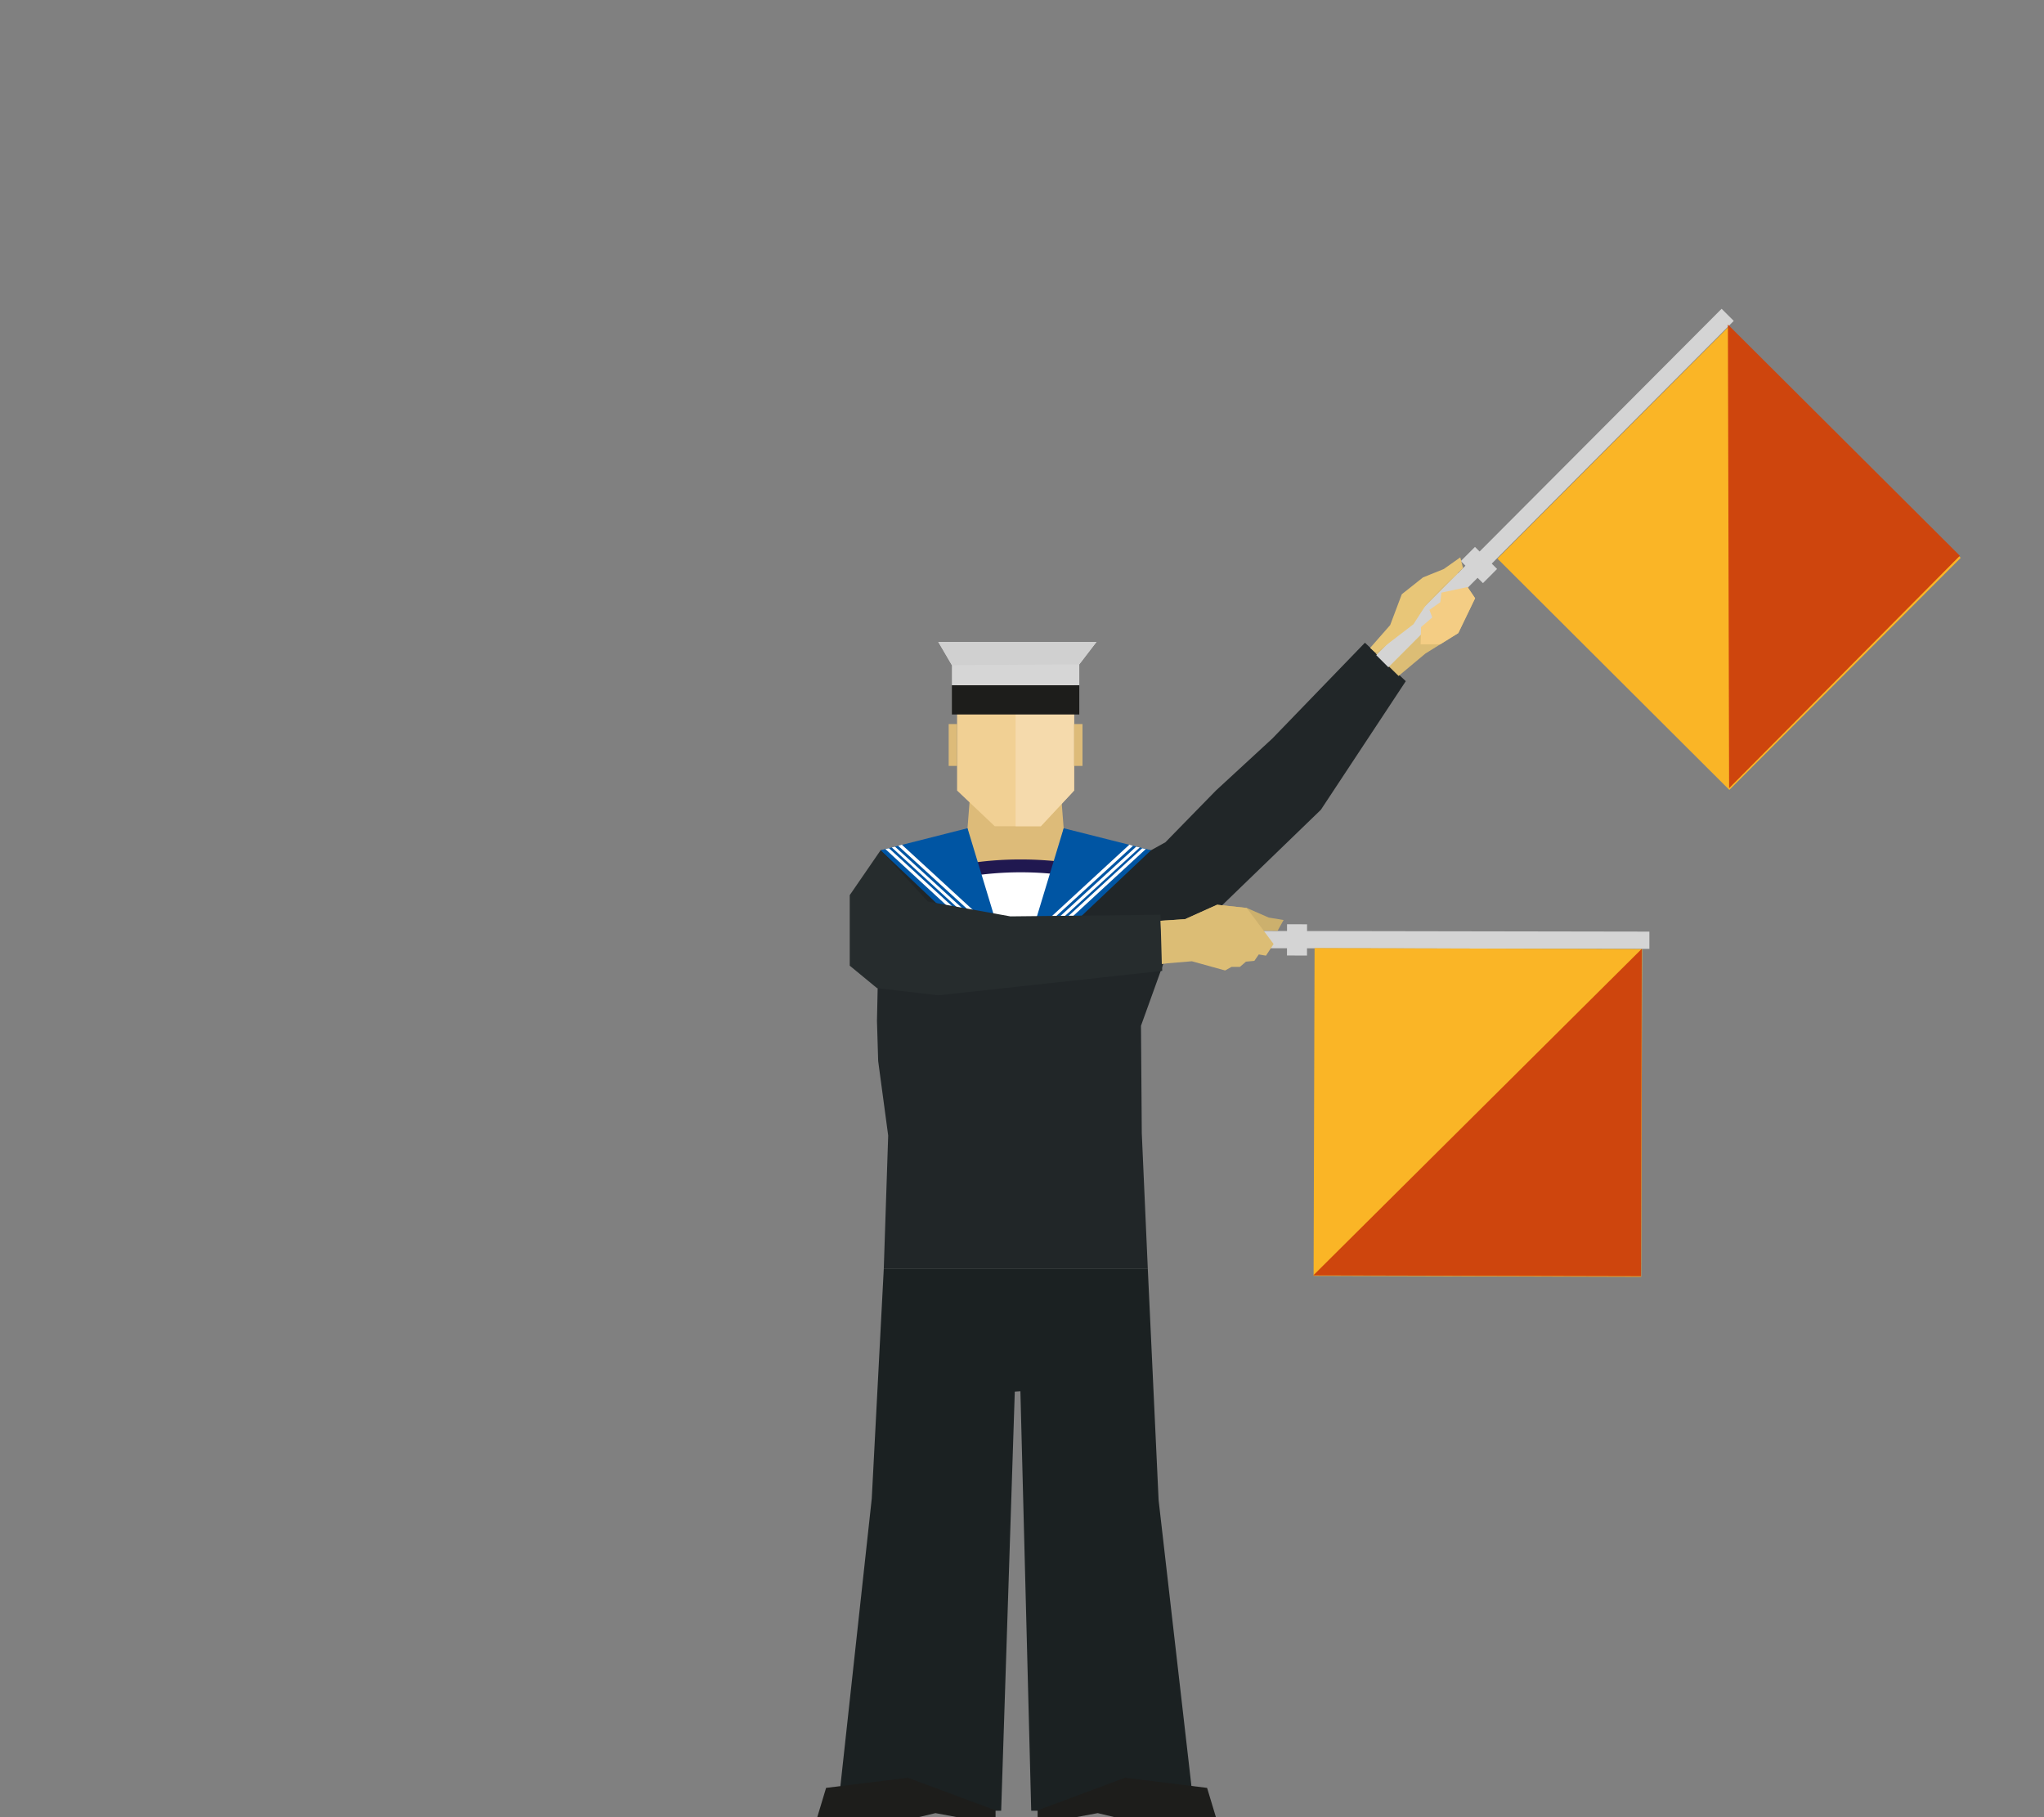 <svg viewBox="0 0 510.2 453.5" xmlns="http://www.w3.org/2000/svg"><rect x="0" y="0" width="510.2" height="453.5" fill="#808080" stroke="none"/><path d="m265.5 206.7-2.8 13-18.5.1-2.7-13.1.6-7.7h22.8z" fill="#ddbb79"/><path d="m233.2 216.6h39.3v34.72h-39.3z" fill="#fff"/><path d="m228 222.2-1.1-3a83.2 83.2 0 0 1 28-4.7 85.5 85.5 0 0 1 25.6 3.9l-1 3.1a81.6 81.6 0 0 0 -24.6-3.8 81.7 81.7 0 0 0 -26.9 4.5z" fill="#201850"/><path d="m340.7 160.4-23.1 23.9-14.1 13-12.6 12.9-3.6 2-20.8-2.2-12.1 33.3h-1.8l-12.1-33.3-20.7 2.2-.9 42.6.3 10 2.5 18.6-1.1 33.2h65.9l-1.5-33.8-.2-26.8 5.8-16.1 39.1-37.8 21.2-32.1z" fill="#212628"/><path d="m286.5 316.6h-65.9l-3 57.4-8.5 77.9h40.8l3.4-104.6 1.4-.1 2.7 104.7h40.7l-8.9-77.5z" fill="#1b2122"/><path d="m301.3 446.2-20.2-2.5-.1-.1-22 8.2v1.7h9.6l5.4-1 4.2 1h16.3 4.8 4.2z" fill="#1d1d1b"/><path d="m206.2 446.2 20.2-2.5v-.1l22.1 8.2v1.7h-9.6l-5.4-1-4.2 1h-16.3-4.8-4.2z" fill="#1d1d1b"/><path d="m268.1 164.1h-29.2v33.2l9.4 8.9h11.5l8.3-8.9z" fill="#f1d094"/><path d="m268.1 164.1h-14.6v42.1h6.3l8.3-8.9z" fill="#f5daac"/><path d="m237.6 171h31.8v7.31h-31.8z" fill="#1d1d1b"/><path d="m273.7 160.2h-39.5l3.4 5.8v5h31.8v-5.2z" fill="#d6d6d6"/><path d="m236.8 180.7h2.1v10.45h-2.1z" fill="#ddbb79"/><path d="m268.1 180.7h2.1v10.45h-2.1z" fill="#ddbb79"/><path d="m234.2 160.2h39.5l-4.3 5.6-31.8.2z" fill="#d0d0d0"/><path d="m265.5 206.7 21.8 5.5-32.9 31.1z" fill="#0055a3"/><path d="m241.5 206.7-21.7 5.5 32.8 31.1z" fill="#0055a3"/><g fill="#fff"><path d="m285.1 211.7-29.3 26.9-.4 1.5 30.6-28.2z"/><path d="m283.6 211.3-27 24.7-.4 1.4 28.3-25.9z"/><path d="m281.9 210.8-24.4 22.5-.5 1.4 25.8-23.6z"/><path d="m251.2 238.6-29.3-26.9-.9.2 30.6 28.2z"/><path d="m250.4 236-27-24.7-.8.2 28.2 25.9z"/><path d="m249.6 233.3-24.5-22.5-.9.3 25.8 23.6z"/></g><path d="m349.1 168.7 6.7-5.6 8.2-5.1 4.2-8.7-4.6-6.8-5.6.8-3.9 4.2-3.9 6.3-6.8 9.3z" fill="#dcbd75"/><path d="m366.5 136.7h5v7.8h-5z" fill="#d4d4d4" transform="matrix(.706 -.708 .708 .706 9.1 303)"/><path d="m327 119.3h122.1v4.28h-122.1z" fill="#d4d4d4" transform="matrix(.706 -.708 .708 .706 28.2 310.8)"/><path d="m390.5 98h81.8v81.76h-81.8z" fill="#fab526" transform="matrix(.706 -.708 .708 .706 28.7 346.7)"/><path d="m431.6 196.7-.3-115.7 57.9 57.7z" fill="#ce450d"/><path d="m342 161.7 5-5.7 2.9-7.7 5.3-4.2 5.2-2.1 4.1-2.9.7 2.7-4.8 4.4-4.3 4.5-3.3 5.1-9.4 7.2z" fill="#e8c678"/><path d="m354.6 160.8h4.9l4.5-2.8 4.2-8.7-1.9-2.8-6.5 1.4-.3 2.4-2.7 1.9.7 1.9-2.8 2.4z" fill="#f4cd84"/><path d="m289.7 228.3-37.5.4-20.6-3.7-11.8-12.8-7.7 11.2v17.6l6.8 5.6 15.3 1.8 55.9-6.1z" fill="#262c2d"/><path d="m319.7 232h7.8v5h-7.8z" fill="#d4d4d4" transform="matrix(.002 -1 1 .002 88.6 557.7)"/><path d="m290 232.3.4 4.3 121.3.2v-4.3z" fill="#d4d4d4"/><path d="m327.9 236.7h81.8v81.76h-81.8z" fill="#fab526" transform="matrix(.003 -1 1 .003 90.2 645.6)"/><path d="m327.8 318.3 82-81.5-.2 81.7z" fill="#ce450d"/><path d="m289.7 229.8 6.1-.4 8-3.6 7.4.8 5.5 2.4 3.7.6-1.5 2.7-5.4-.1-6.7.2-6.5 1.3-10.5-1.4z" fill="#ccb06d"/><path d="m290 240.6 1.5-.2 6-.5 8.3 2.3 1.6-.9h2.1l1.5-1.3 2.1-.2 1.1-1.6 1.8.3 1.9-2.9-6.7-9-7.4-.8-8 3.6-6.1.4z" fill="#dcbd75"/></svg>